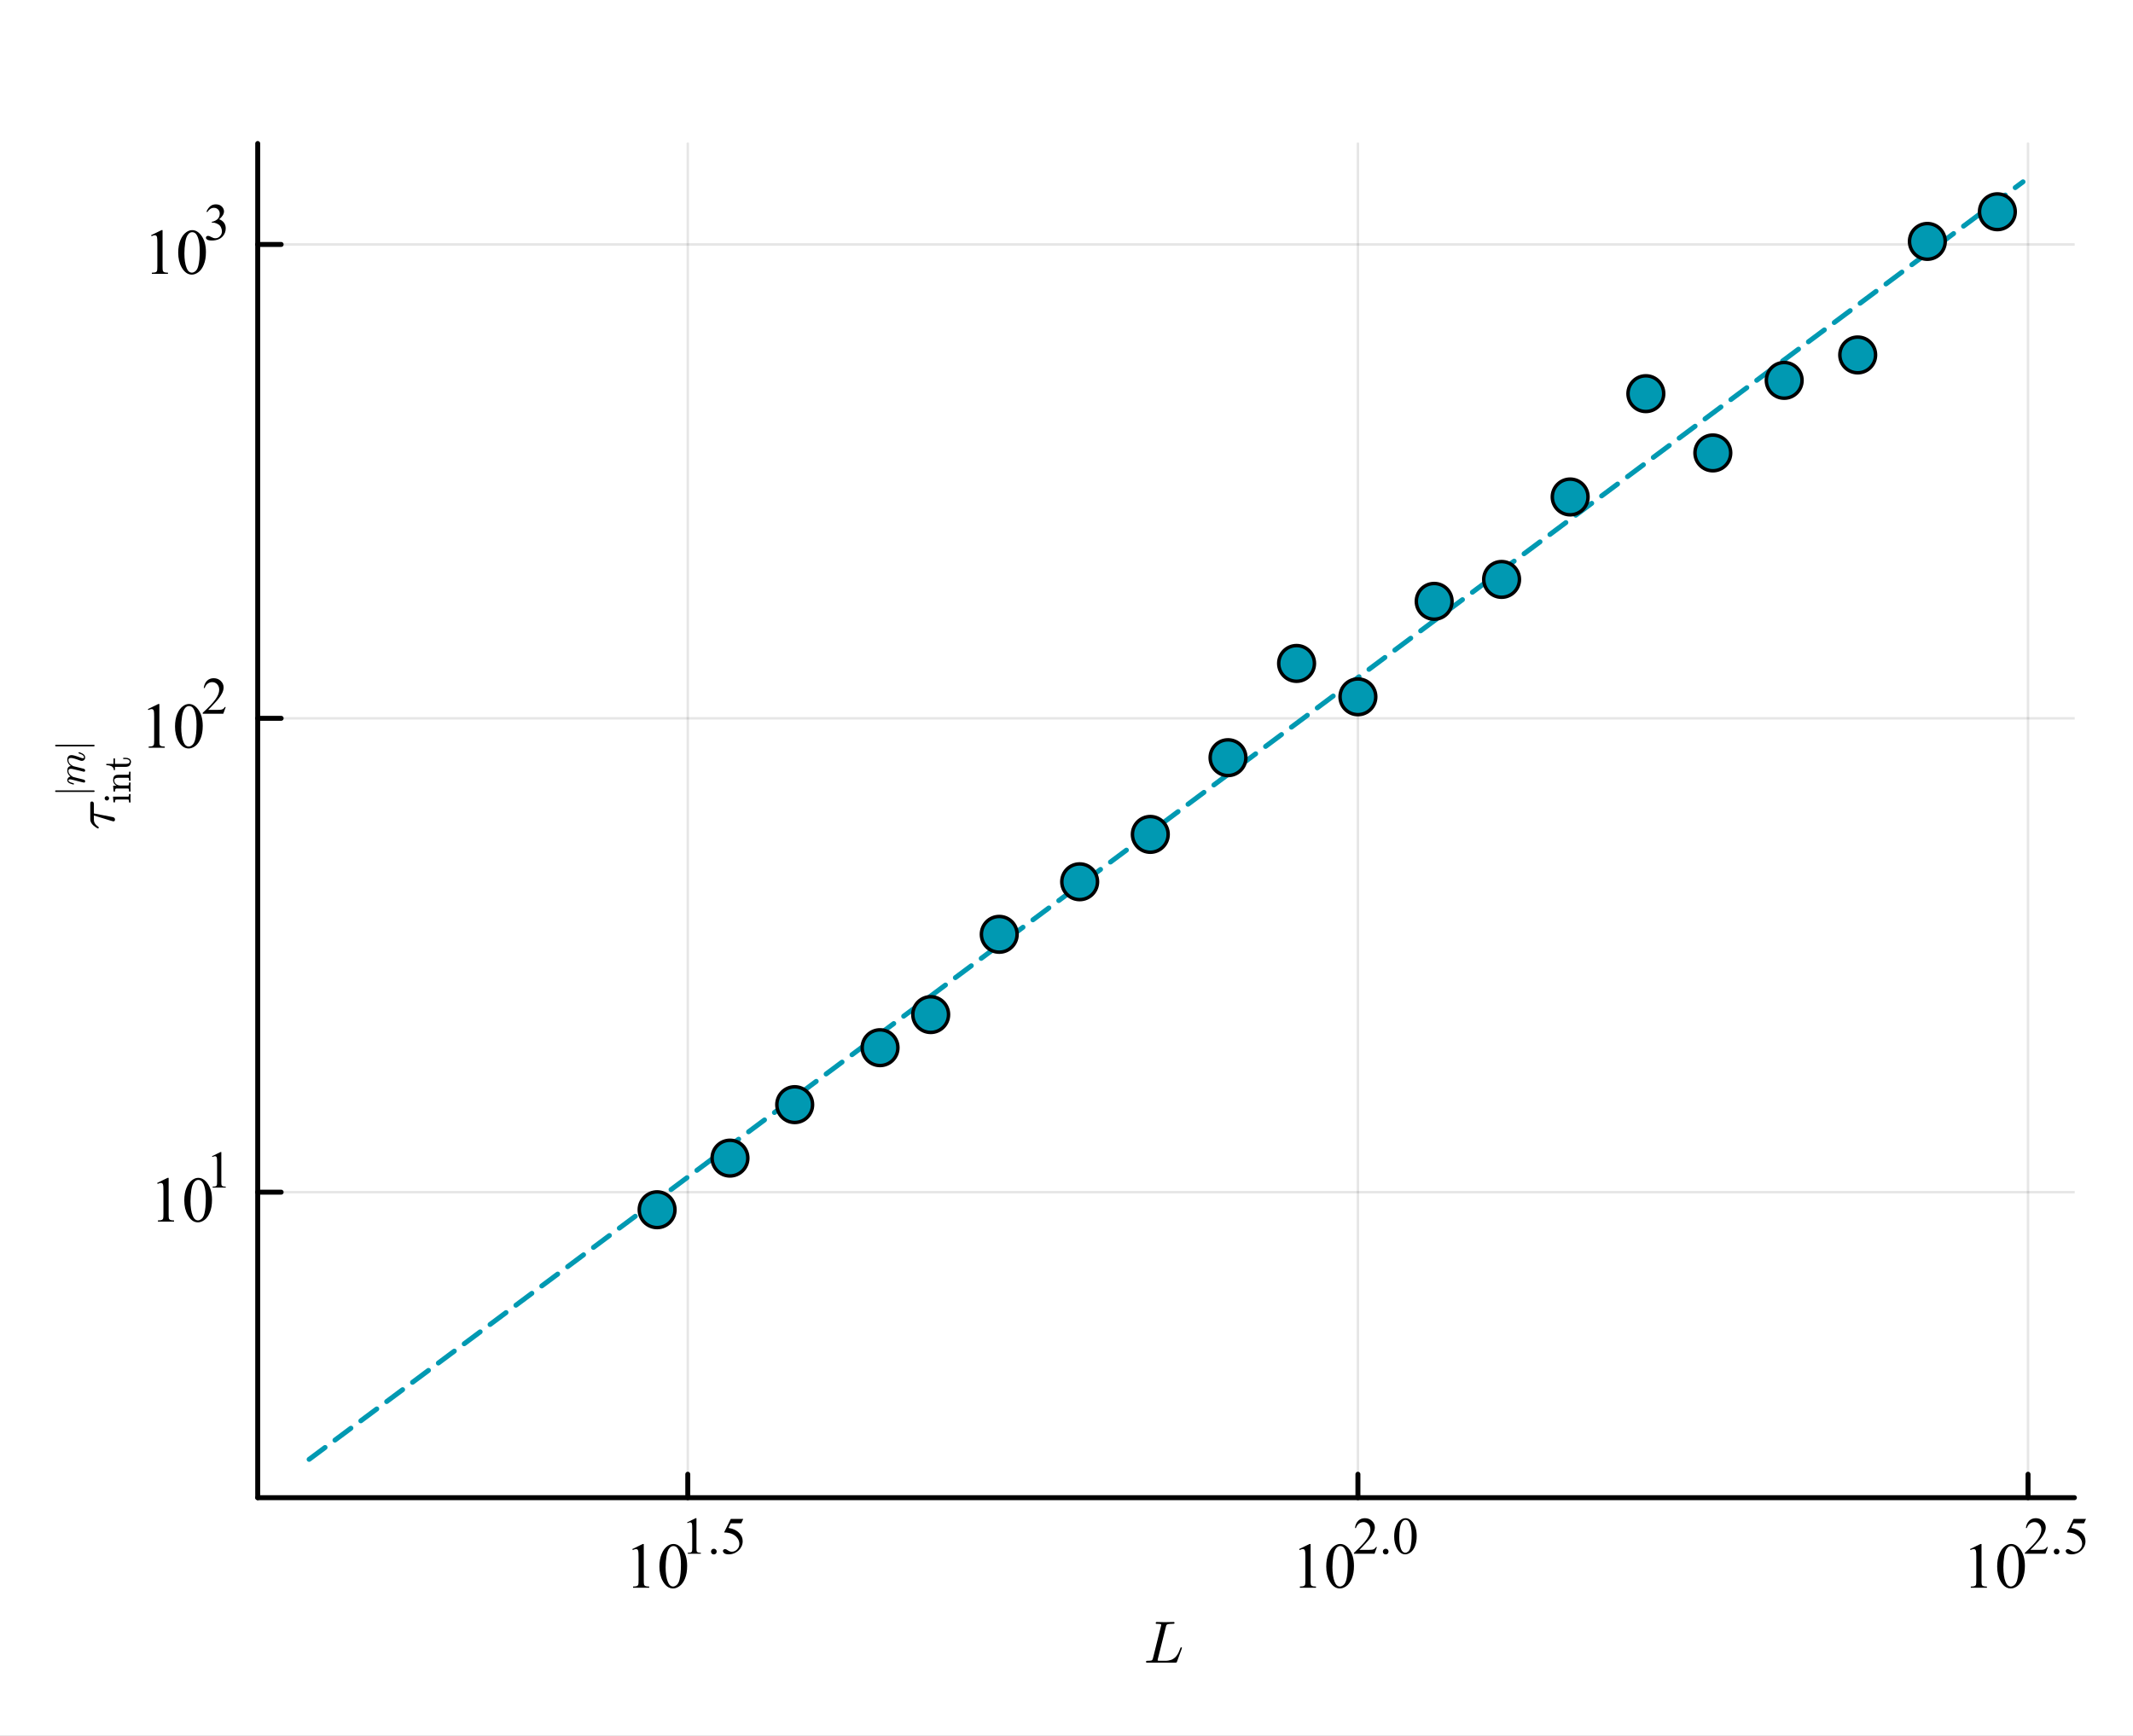<?xml version="1.0" encoding="UTF-8" standalone="no"?>
<svg
   width="430"
   height="350"
   viewBox="0 0 1720 1400"
   version="1.1"
   id="svg86"
   sodipodi:docname="tau_int_metropolis_tri.svg"
   inkscape:version="1.4.2 (ebf0e940, 2025-05-08)"
   xmlns:inkscape="http://www.inkscape.org/namespaces/inkscape"
   xmlns:sodipodi="http://sodipodi.sourceforge.net/DTD/sodipodi-0.dtd"
   xmlns="http://www.w3.org/2000/svg"
   xmlns:svg="http://www.w3.org/2000/svg">
  <rect x="0" y="0" width="1720" height="1400" fill="#333333" stroke="none"/>
  <sodipodi:namedview
     id="namedview86"
     pagecolor="#ffffff"
     bordercolor="#000000"
     borderopacity="0.25"
     inkscape:showpageshadow="2"
     inkscape:pageopacity="0.0"
     inkscape:pagecheckerboard="0"
     inkscape:deskcolor="#d1d1d1"
     inkscape:zoom="2.0918722"
     inkscape:cx="244.27878"
     inkscape:cy="195.51863"
     inkscape:window-width="1728"
     inkscape:window-height="1055"
     inkscape:window-x="0"
     inkscape:window-y="34"
     inkscape:window-maximized="1"
     inkscape:current-layer="svg86" />
  <defs
     id="defs1">
    <clipPath
       id="clip590">
      <rect
         x="0"
         y="0"
         width="1720"
         height="1400"
         id="rect1" />
    </clipPath>
  </defs>
  <path
     clip-path="url(#clip590)"
     d="M0 1400 L1720 1400 L1720 -4.44089e-15 L0 -4.44089e-15  Z"
     fill="#ffffff"
     fill-rule="evenodd"
     fill-opacity="1"
     id="path1" />
  <defs
     id="defs2">
    <clipPath
       id="clip591">
      <rect
         x="344"
         y="0"
         width="1205"
         height="1205"
         id="rect2" />
    </clipPath>
  </defs>
  <path
     clip-path="url(#clip590)"
     d="M207.819 1207.87 L1672.76 1207.87 L1672.76 115.736 L207.819 115.736  Z"
     fill="#ffffff"
     fill-rule="evenodd"
     fill-opacity="1"
     id="path2" />
  <defs
     id="defs3">
    <clipPath
       id="clip592">
      <rect
         x="207"
         y="115"
         width="1466"
         height="1093"
         id="rect3" />
    </clipPath>
  </defs>
  <polyline
     clip-path="url(#clip592)"
     style="stroke:#000000; stroke-linecap:round; stroke-linejoin:round; stroke-width:2; stroke-opacity:0.1; fill:none"
     points="554.61,1207.87 554.61,115.736 "
     id="polyline3" />
  <polyline
     clip-path="url(#clip592)"
     style="stroke:#000000; stroke-linecap:round; stroke-linejoin:round; stroke-width:2; stroke-opacity:0.1; fill:none"
     points="1094.99,1207.87 1094.99,115.736 "
     id="polyline4" />
  <polyline
     clip-path="url(#clip592)"
     style="stroke:#000000; stroke-linecap:round; stroke-linejoin:round; stroke-width:2; stroke-opacity:0.1; fill:none"
     points="1635.36,1207.87 1635.36,115.736 "
     id="polyline5" />
  <polyline
     clip-path="url(#clip592)"
     style="stroke:#000000; stroke-linecap:round; stroke-linejoin:round; stroke-width:2; stroke-opacity:0.1; fill:none"
     points="207.819,961.48 1672.76,961.48 "
     id="polyline6" />
  <polyline
     clip-path="url(#clip592)"
     style="stroke:#000000; stroke-linecap:round; stroke-linejoin:round; stroke-width:2; stroke-opacity:0.1; fill:none"
     points="207.819,579.311 1672.76,579.311 "
     id="polyline7" />
  <polyline
     clip-path="url(#clip592)"
     style="stroke:#000000; stroke-linecap:round; stroke-linejoin:round; stroke-width:2; stroke-opacity:0.1; fill:none"
     points="207.819,197.141 1672.76,197.141 "
     id="polyline8" />
  <polyline
     clip-path="url(#clip590)"
     style="stroke:#000000; stroke-linecap:round; stroke-linejoin:round; stroke-width:4; stroke-opacity:1; fill:none"
     points="207.819,1207.87 1672.76,1207.87 "
     id="polyline9" />
  <polyline
     clip-path="url(#clip590)"
     style="stroke:#000000; stroke-linecap:round; stroke-linejoin:round; stroke-width:4; stroke-opacity:1; fill:none"
     points="554.61,1207.87 554.61,1188.97 "
     id="polyline10" />
  <polyline
     clip-path="url(#clip590)"
     style="stroke:#000000; stroke-linecap:round; stroke-linejoin:round; stroke-width:4; stroke-opacity:1; fill:none"
     points="1094.99,1207.87 1094.99,1188.97 "
     id="polyline11" />
  <polyline
     clip-path="url(#clip590)"
     style="stroke:#000000; stroke-linecap:round; stroke-linejoin:round; stroke-width:4; stroke-opacity:1; fill:none"
     points="1635.36,1207.87 1635.36,1188.97 "
     id="polyline12" />
  <path
     clip-path="url(#clip590)"
     d="M509.876 1249.32 L518.287 1245.22 L519.128 1245.22 L519.128 1274.4 Q519.128 1277.31 519.357 1278.02 Q519.612 1278.73 520.377 1279.12 Q521.141 1279.5 523.486 1279.55 L523.486 1280.49 L510.488 1280.49 L510.488 1279.55 Q512.935 1279.5 513.648 1279.14 Q514.362 1278.76 514.642 1278.15 Q514.923 1277.51 514.923 1274.4 L514.923 1255.74 Q514.923 1251.97 514.668 1250.9 Q514.489 1250.09 514.005 1249.7 Q513.546 1249.32 512.884 1249.32 Q511.941 1249.32 510.259 1250.11 L509.876 1249.32 Z"
     fill="#000000"
     fill-rule="nonzero"
     fill-opacity="1"
     id="path12" />
  <path
     clip-path="url(#clip590)"
     d="M531.744 1263.42 Q531.744 1257.5 533.528 1253.25 Q535.312 1248.97 538.269 1246.88 Q540.562 1245.22 543.009 1245.22 Q546.985 1245.22 550.145 1249.27 Q554.096 1254.29 554.096 1262.88 Q554.096 1268.9 552.363 1273.1 Q550.63 1277.31 547.928 1279.22 Q545.252 1281.1 542.754 1281.1 Q537.81 1281.1 534.522 1275.27 Q531.744 1270.35 531.744 1263.42 M536.739 1264.05 Q536.739 1271.19 538.498 1275.7 Q539.951 1279.5 542.831 1279.5 Q544.207 1279.5 545.685 1278.27 Q547.163 1277.03 547.928 1274.12 Q549.1 1269.74 549.1 1261.76 Q549.1 1255.85 547.877 1251.9 Q546.96 1248.97 545.507 1247.74 Q544.462 1246.9 542.984 1246.9 Q541.251 1246.9 539.9 1248.46 Q538.065 1250.57 537.402 1255.11 Q536.739 1259.64 536.739 1264.05 Z"
     fill="#000000"
     fill-rule="nonzero"
     fill-opacity="1"
     id="path13" />
  <path
     clip-path="url(#clip590)"
     d="M554.096 1227.76 L560.929 1224.42 L561.613 1224.42 L561.613 1248.13 Q561.613 1250.49 561.799 1251.07 Q562.006 1251.65 562.627 1251.96 Q563.249 1252.27 565.154 1252.32 L565.154 1253.08 L554.593 1253.08 L554.593 1252.32 Q556.581 1252.27 557.161 1251.98 Q557.74 1251.67 557.968 1251.18 Q558.196 1250.66 558.196 1248.13 L558.196 1232.97 Q558.196 1229.91 557.989 1229.04 Q557.844 1228.38 557.451 1228.07 Q557.078 1227.76 556.539 1227.76 Q555.773 1227.76 554.406 1228.4 L554.096 1227.76 Z"
     fill="#000000"
     fill-rule="nonzero"
     fill-opacity="1"
     id="path14" />
  <path
     clip-path="url(#clip590)"
     d="M575.632 1249.06 Q576.605 1249.06 577.268 1249.75 Q577.931 1250.41 577.931 1251.36 Q577.931 1252.32 577.247 1253 Q576.585 1253.66 575.632 1253.66 Q574.68 1253.66 573.996 1253 Q573.334 1252.32 573.334 1251.36 Q573.334 1250.39 573.996 1249.73 Q574.68 1249.06 575.632 1249.06 Z"
     fill="#000000"
     fill-rule="nonzero"
     fill-opacity="1"
     id="path15" />
  <path
     clip-path="url(#clip590)"
     d="M599.343 1225 L597.727 1228.52 L589.279 1228.52 L587.436 1232.29 Q592.923 1233.1 596.133 1236.37 Q598.887 1239.19 598.887 1243 Q598.887 1245.21 597.976 1247.1 Q597.086 1248.98 595.719 1250.31 Q594.352 1251.63 592.675 1252.44 Q590.293 1253.58 587.788 1253.58 Q585.261 1253.58 584.102 1252.73 Q582.963 1251.86 582.963 1250.82 Q582.963 1250.24 583.439 1249.81 Q583.915 1249.35 584.64 1249.35 Q585.178 1249.35 585.572 1249.52 Q585.986 1249.69 586.959 1250.37 Q588.512 1251.45 590.107 1251.45 Q592.53 1251.45 594.352 1249.62 Q596.195 1247.78 596.195 1245.15 Q596.195 1242.6 594.559 1240.41 Q592.923 1238.19 590.045 1236.99 Q587.788 1236.06 583.895 1235.91 L589.279 1225 L599.343 1225 Z"
     fill="#000000"
     fill-rule="nonzero"
     fill-opacity="1"
     id="path16" />
  <path
     clip-path="url(#clip590)"
     d="M1047.58 1249.32 L1055.99 1245.22 L1056.83 1245.22 L1056.83 1274.4 Q1056.83 1277.31 1057.06 1278.02 Q1057.32 1278.73 1058.08 1279.12 Q1058.85 1279.5 1061.19 1279.55 L1061.19 1280.49 L1048.19 1280.49 L1048.19 1279.55 Q1050.64 1279.5 1051.35 1279.14 Q1052.07 1278.76 1052.35 1278.15 Q1052.63 1277.51 1052.63 1274.4 L1052.63 1255.74 Q1052.63 1251.97 1052.37 1250.9 Q1052.19 1250.09 1051.71 1249.7 Q1051.25 1249.32 1050.59 1249.32 Q1049.65 1249.32 1047.96 1250.11 L1047.58 1249.32 Z"
     fill="#000000"
     fill-rule="nonzero"
     fill-opacity="1"
     id="path17" />
  <path
     clip-path="url(#clip590)"
     d="M1069.45 1263.42 Q1069.45 1257.5 1071.23 1253.25 Q1073.02 1248.97 1075.97 1246.88 Q1078.27 1245.22 1080.71 1245.22 Q1084.69 1245.22 1087.85 1249.27 Q1091.8 1254.29 1091.8 1262.88 Q1091.8 1268.9 1090.07 1273.1 Q1088.33 1277.31 1085.63 1279.22 Q1082.96 1281.1 1080.46 1281.1 Q1075.51 1281.1 1072.23 1275.27 Q1069.45 1270.35 1069.45 1263.42 M1074.44 1264.05 Q1074.44 1271.19 1076.2 1275.7 Q1077.66 1279.5 1080.54 1279.5 Q1081.91 1279.5 1083.39 1278.27 Q1084.87 1277.03 1085.63 1274.12 Q1086.81 1269.74 1086.81 1261.76 Q1086.81 1255.85 1085.58 1251.9 Q1084.66 1248.97 1083.21 1247.74 Q1082.17 1246.9 1080.69 1246.9 Q1078.96 1246.9 1077.6 1248.46 Q1075.77 1250.57 1075.11 1255.11 Q1074.44 1259.64 1074.44 1264.05 Z"
     fill="#000000"
     fill-rule="nonzero"
     fill-opacity="1"
     id="path18" />
  <path
     clip-path="url(#clip590)"
     d="M1110.33 1247.68 L1108.37 1253.08 L1091.8 1253.08 L1091.8 1252.32 Q1099.11 1245.65 1102.09 1241.42 Q1105.07 1237.2 1105.07 1233.7 Q1105.07 1231.03 1103.44 1229.31 Q1101.8 1227.59 1099.52 1227.59 Q1097.45 1227.59 1095.8 1228.81 Q1094.16 1230.01 1093.37 1232.35 L1092.61 1232.35 Q1093.13 1228.52 1095.26 1226.47 Q1097.41 1224.42 1100.62 1224.42 Q1104.04 1224.42 1106.32 1226.62 Q1108.62 1228.81 1108.62 1231.79 Q1108.62 1233.93 1107.62 1236.06 Q1106.09 1239.41 1102.65 1243.16 Q1097.5 1248.8 1096.21 1249.95 L1103.54 1249.95 Q1105.78 1249.95 1106.67 1249.79 Q1107.58 1249.62 1108.3 1249.13 Q1109.03 1248.61 1109.57 1247.68 L1110.33 1247.68 Z"
     fill="#000000"
     fill-rule="nonzero"
     fill-opacity="1"
     id="path19" />
  <path
     clip-path="url(#clip590)"
     d="M1117.4 1249.06 Q1118.37 1249.06 1119.03 1249.75 Q1119.69 1250.41 1119.69 1251.36 Q1119.69 1252.32 1119.01 1253 Q1118.35 1253.66 1117.4 1253.66 Q1116.44 1253.66 1115.76 1253 Q1115.1 1252.32 1115.1 1251.36 Q1115.1 1250.39 1115.76 1249.73 Q1116.44 1249.06 1117.4 1249.06 Z"
     fill="#000000"
     fill-rule="nonzero"
     fill-opacity="1"
     id="path20" />
  <path
     clip-path="url(#clip590)"
     d="M1124.23 1239.21 Q1124.23 1234.4 1125.68 1230.95 Q1127.13 1227.47 1129.53 1225.77 Q1131.39 1224.42 1133.38 1224.42 Q1136.61 1224.42 1139.18 1227.71 Q1142.39 1231.79 1142.39 1238.77 Q1142.39 1243.66 1140.98 1247.08 Q1139.57 1250.49 1137.38 1252.05 Q1135.2 1253.58 1133.18 1253.58 Q1129.16 1253.58 1126.49 1248.84 Q1124.23 1244.84 1124.23 1239.21 M1128.29 1239.73 Q1128.29 1245.52 1129.72 1249.19 Q1130.9 1252.27 1133.24 1252.27 Q1134.36 1252.27 1135.56 1251.28 Q1136.76 1250.27 1137.38 1247.9 Q1138.33 1244.34 1138.33 1237.86 Q1138.33 1233.06 1137.34 1229.85 Q1136.59 1227.47 1135.41 1226.47 Q1134.56 1225.79 1133.36 1225.79 Q1131.95 1225.79 1130.86 1227.05 Q1129.36 1228.77 1128.83 1232.46 Q1128.29 1236.14 1128.29 1239.73 Z"
     fill="#000000"
     fill-rule="nonzero"
     fill-opacity="1"
     id="path21" />
  <path
     clip-path="url(#clip590)"
     d="M1588.6 1249.32 L1597.01 1245.22 L1597.85 1245.22 L1597.85 1274.4 Q1597.85 1277.31 1598.08 1278.02 Q1598.34 1278.73 1599.1 1279.12 Q1599.86 1279.5 1602.21 1279.55 L1602.21 1280.49 L1589.21 1280.49 L1589.21 1279.55 Q1591.66 1279.5 1592.37 1279.14 Q1593.08 1278.76 1593.37 1278.15 Q1593.65 1277.51 1593.65 1274.4 L1593.65 1255.74 Q1593.65 1251.97 1593.39 1250.9 Q1593.21 1250.09 1592.73 1249.7 Q1592.27 1249.32 1591.61 1249.32 Q1590.66 1249.32 1588.98 1250.11 L1588.6 1249.32 Z"
     fill="#000000"
     fill-rule="nonzero"
     fill-opacity="1"
     id="path22" />
  <path
     clip-path="url(#clip590)"
     d="M1610.47 1263.42 Q1610.47 1257.5 1612.25 1253.25 Q1614.03 1248.97 1616.99 1246.88 Q1619.29 1245.22 1621.73 1245.22 Q1625.71 1245.22 1628.87 1249.27 Q1632.82 1254.29 1632.82 1262.88 Q1632.82 1268.9 1631.09 1273.1 Q1629.35 1277.31 1626.65 1279.22 Q1623.97 1281.1 1621.48 1281.1 Q1616.53 1281.1 1613.24 1275.27 Q1610.47 1270.35 1610.47 1263.42 M1615.46 1264.05 Q1615.46 1271.19 1617.22 1275.7 Q1618.67 1279.5 1621.55 1279.5 Q1622.93 1279.5 1624.41 1278.27 Q1625.89 1277.03 1626.65 1274.12 Q1627.82 1269.74 1627.82 1261.76 Q1627.82 1255.85 1626.6 1251.9 Q1625.68 1248.97 1624.23 1247.74 Q1623.18 1246.9 1621.71 1246.9 Q1619.97 1246.9 1618.62 1248.46 Q1616.79 1250.57 1616.12 1255.11 Q1615.46 1259.64 1615.46 1264.05 Z"
     fill="#000000"
     fill-rule="nonzero"
     fill-opacity="1"
     id="path23" />
  <path
     clip-path="url(#clip590)"
     d="M1651.35 1247.68 L1649.38 1253.08 L1632.82 1253.08 L1632.82 1252.32 Q1640.13 1245.65 1643.11 1241.42 Q1646.09 1237.2 1646.09 1233.7 Q1646.09 1231.03 1644.46 1229.31 Q1642.82 1227.59 1640.54 1227.59 Q1638.47 1227.59 1636.82 1228.81 Q1635.18 1230.01 1634.39 1232.35 L1633.63 1232.35 Q1634.14 1228.52 1636.28 1226.47 Q1638.43 1224.42 1641.64 1224.42 Q1645.06 1224.42 1647.33 1226.62 Q1649.63 1228.81 1649.63 1231.79 Q1649.63 1233.93 1648.64 1236.06 Q1647.11 1239.41 1643.67 1243.16 Q1638.51 1248.8 1637.23 1249.95 L1644.56 1249.95 Q1646.8 1249.95 1647.69 1249.79 Q1648.6 1249.62 1649.32 1249.13 Q1650.05 1248.61 1650.59 1247.68 L1651.35 1247.68 Z"
     fill="#000000"
     fill-rule="nonzero"
     fill-opacity="1"
     id="path24" />
  <path
     clip-path="url(#clip590)"
     d="M1658.41 1249.06 Q1659.39 1249.06 1660.05 1249.75 Q1660.71 1250.41 1660.71 1251.36 Q1660.71 1252.32 1660.03 1253 Q1659.37 1253.66 1658.41 1253.66 Q1657.46 1253.66 1656.78 1253 Q1656.12 1252.32 1656.12 1251.36 Q1656.12 1250.39 1656.78 1249.73 Q1657.46 1249.06 1658.41 1249.06 Z"
     fill="#000000"
     fill-rule="nonzero"
     fill-opacity="1"
     id="path25" />
  <path
     clip-path="url(#clip590)"
     d="M1682.12 1225 L1680.51 1228.52 L1672.06 1228.52 L1670.22 1232.29 Q1675.7 1233.1 1678.91 1236.37 Q1681.67 1239.19 1681.67 1243 Q1681.67 1245.21 1680.76 1247.1 Q1679.87 1248.98 1678.5 1250.31 Q1677.13 1251.63 1675.46 1252.44 Q1673.07 1253.58 1670.57 1253.58 Q1668.04 1253.58 1666.88 1252.73 Q1665.74 1251.86 1665.74 1250.82 Q1665.74 1250.24 1666.22 1249.81 Q1666.7 1249.35 1667.42 1249.35 Q1667.96 1249.35 1668.35 1249.52 Q1668.77 1249.69 1669.74 1250.37 Q1671.29 1251.45 1672.89 1251.45 Q1675.31 1251.45 1677.13 1249.62 Q1678.98 1247.78 1678.98 1245.15 Q1678.98 1242.6 1677.34 1240.41 Q1675.7 1238.19 1672.83 1236.99 Q1670.57 1236.06 1666.68 1235.91 L1672.06 1225 L1682.12 1225 Z"
     fill="#000000"
     fill-rule="nonzero"
     fill-opacity="1"
     id="path26" />
  <path
     clip-path="url(#clip590)"
     d="M953.091 1329.05 Q953.091 1329.19 952.904 1329.73 L949.109 1340.08 Q948.898 1340.69 948.688 1340.81 Q948.477 1340.9 947.61 1340.9 L925.406 1340.9 Q924.867 1340.9 924.656 1340.88 Q924.445 1340.85 924.281 1340.73 Q924.117 1340.62 924.117 1340.36 Q924.117 1339.89 924.281 1339.68 Q924.469 1339.47 924.68 1339.45 Q924.89 1339.42 925.406 1339.42 Q926.577 1339.42 927.279 1339.35 Q927.982 1339.28 928.427 1339.19 Q928.896 1339.07 929.13 1338.74 Q929.387 1338.42 929.505 1338.13 Q929.622 1337.83 929.786 1337.15 L936.203 1311.39 Q936.391 1310.61 936.391 1310.5 Q936.391 1310.05 936.11 1309.93 Q935.852 1309.79 935.103 1309.72 L933.276 1309.63 Q932.713 1309.63 932.479 1309.61 Q932.268 1309.58 932.105 1309.47 Q931.941 1309.35 931.941 1309.09 Q931.941 1308.65 932.105 1308.44 Q932.292 1308.2 932.432 1308.18 Q932.596 1308.13 932.854 1308.13 L939.225 1308.27 L946.322 1308.13 Q947.095 1308.13 947.095 1308.72 Q947.095 1309.37 946.767 1309.51 Q946.439 1309.63 945.268 1309.63 Q943.019 1309.63 941.989 1309.86 Q940.982 1310.1 940.701 1310.5 Q940.443 1310.87 940.185 1311.88 L933.697 1337.78 Q933.463 1338.65 933.463 1338.88 Q933.463 1339.14 933.58 1339.24 Q933.721 1339.31 934.095 1339.35 Q934.517 1339.42 935.149 1339.42 L939.647 1339.42 Q941.005 1339.42 942.2 1339.21 Q943.394 1339 944.308 1338.7 Q945.244 1338.39 946.088 1337.83 Q946.931 1337.27 947.516 1336.78 Q948.125 1336.26 948.711 1335.46 Q949.32 1334.65 949.671 1334.08 Q950.046 1333.5 950.468 1332.56 Q950.889 1331.6 951.1 1331.06 Q951.334 1330.5 951.686 1329.54 Q951.896 1329.05 951.967 1328.91 Q952.037 1328.77 952.154 1328.65 Q952.295 1328.53 952.505 1328.53 Q952.787 1328.53 952.927 1328.7 Q953.091 1328.86 953.091 1329.05 Z"
     fill="#000000"
     fill-rule="nonzero"
     fill-opacity="1"
     id="path27" />
  <polyline
     clip-path="url(#clip590)"
     style="stroke:#000000; stroke-linecap:round; stroke-linejoin:round; stroke-width:4; stroke-opacity:1; fill:none"
     points="207.819,1207.87 207.819,115.736 "
     id="polyline27" />
  <polyline
     clip-path="url(#clip590)"
     style="stroke:#000000; stroke-linecap:round; stroke-linejoin:round; stroke-width:4; stroke-opacity:1; fill:none"
     points="207.819,961.48 226.717,961.48 "
     id="polyline28" />
  <polyline
     clip-path="url(#clip590)"
     style="stroke:#000000; stroke-linecap:round; stroke-linejoin:round; stroke-width:4; stroke-opacity:1; fill:none"
     points="207.819,579.311 226.717,579.311 "
     id="polyline29" />
  <polyline
     clip-path="url(#clip590)"
     style="stroke:#000000; stroke-linecap:round; stroke-linejoin:round; stroke-width:4; stroke-opacity:1; fill:none"
     points="207.819,197.141 226.717,197.141 "
     id="polyline30" />
  <path
     clip-path="url(#clip590)"
     d="M126.742 954.038 L135.152 949.934 L135.993 949.934 L135.993 979.117 Q135.993 982.022 136.223 982.736 Q136.478 983.449 137.242 983.832 Q138.007 984.214 140.352 984.265 L140.352 985.208 L127.353 985.208 L127.353 984.265 Q129.8 984.214 130.514 983.857 Q131.227 983.475 131.508 982.863 Q131.788 982.226 131.788 979.117 L131.788 960.46 Q131.788 956.688 131.533 955.618 Q131.355 954.802 130.871 954.42 Q130.412 954.038 129.749 954.038 Q128.806 954.038 127.124 954.828 L126.742 954.038 Z"
     fill="#000000"
     fill-rule="nonzero"
     fill-opacity="1"
     id="path30" />
  <path
     clip-path="url(#clip590)"
     d="M148.609 968.132 Q148.609 962.219 150.393 957.963 Q152.177 953.681 155.134 951.591 Q157.428 949.934 159.874 949.934 Q163.85 949.934 167.011 953.987 Q170.961 959.008 170.961 967.597 Q170.961 973.611 169.228 977.817 Q167.495 982.022 164.793 983.934 Q162.117 985.82 159.62 985.82 Q154.675 985.82 151.387 979.983 Q148.609 975.064 148.609 968.132 M153.605 968.769 Q153.605 975.905 155.363 980.416 Q156.816 984.214 159.696 984.214 Q161.072 984.214 162.551 982.991 Q164.029 981.742 164.793 978.836 Q165.966 974.452 165.966 966.475 Q165.966 960.562 164.742 956.612 Q163.825 953.681 162.372 952.457 Q161.327 951.616 159.849 951.616 Q158.116 951.616 156.765 953.171 Q154.93 955.286 154.267 959.823 Q153.605 964.36 153.605 968.769 Z"
     fill="#000000"
     fill-rule="nonzero"
     fill-opacity="1"
     id="path31" />
  <path
     clip-path="url(#clip590)"
     d="M170.961 932.472 L177.795 929.138 L178.478 929.138 L178.478 952.848 Q178.478 955.209 178.665 955.789 Q178.872 956.369 179.493 956.679 Q180.114 956.99 182.019 957.031 L182.019 957.797 L171.458 957.797 L171.458 957.031 Q173.446 956.99 174.026 956.7 Q174.606 956.389 174.834 955.892 Q175.061 955.375 175.061 952.848 L175.061 937.69 Q175.061 934.625 174.854 933.756 Q174.709 933.093 174.316 932.782 Q173.943 932.472 173.405 932.472 Q172.639 932.472 171.272 933.114 L170.961 932.472 Z"
     fill="#000000"
     fill-rule="nonzero"
     fill-opacity="1"
     id="path32" />
  <path
     clip-path="url(#clip590)"
     d="M119.266 571.868 L127.677 567.765 L128.518 567.765 L128.518 596.947 Q128.518 599.852 128.747 600.566 Q129.002 601.28 129.767 601.662 Q130.531 602.044 132.876 602.095 L132.876 603.038 L119.878 603.038 L119.878 602.095 Q122.325 602.044 123.038 601.687 Q123.752 601.305 124.032 600.693 Q124.312 600.056 124.312 596.947 L124.312 578.291 Q124.312 574.519 124.058 573.448 Q123.879 572.633 123.395 572.25 Q122.936 571.868 122.274 571.868 Q121.331 571.868 119.648 572.658 L119.266 571.868 Z"
     fill="#000000"
     fill-rule="nonzero"
     fill-opacity="1"
     id="path33" />
  <path
     clip-path="url(#clip590)"
     d="M141.134 585.962 Q141.134 580.049 142.918 575.793 Q144.702 571.511 147.658 569.421 Q149.952 567.765 152.399 567.765 Q156.375 567.765 159.535 571.817 Q163.486 576.838 163.486 585.427 Q163.486 591.442 161.752 595.647 Q160.019 599.852 157.318 601.764 Q154.642 603.65 152.144 603.65 Q147.2 603.65 143.912 597.813 Q141.134 592.895 141.134 585.962 M146.129 586.599 Q146.129 593.736 147.888 598.247 Q149.34 602.044 152.22 602.044 Q153.597 602.044 155.075 600.821 Q156.553 599.572 157.318 596.667 Q158.49 592.283 158.49 584.305 Q158.49 578.393 157.267 574.442 Q156.349 571.511 154.897 570.288 Q153.852 569.447 152.373 569.447 Q150.64 569.447 149.289 571.001 Q147.454 573.117 146.792 577.653 Q146.129 582.19 146.129 586.599 Z"
     fill="#000000"
     fill-rule="nonzero"
     fill-opacity="1"
     id="path34" />
  <path
     clip-path="url(#clip590)"
     d="M182.019 570.223 L180.052 575.628 L163.486 575.628 L163.486 574.862 Q170.796 568.194 173.777 563.969 Q176.759 559.745 176.759 556.245 Q176.759 553.574 175.123 551.855 Q173.488 550.136 171.21 550.136 Q169.139 550.136 167.482 551.358 Q165.846 552.559 165.059 554.899 L164.293 554.899 Q164.811 551.068 166.944 549.018 Q169.097 546.968 172.307 546.968 Q175.724 546.968 178.002 549.163 Q180.3 551.358 180.3 554.34 Q180.3 556.473 179.306 558.606 Q177.774 561.961 174.337 565.709 Q169.18 571.341 167.896 572.501 L175.227 572.501 Q177.463 572.501 178.354 572.335 Q179.265 572.17 179.99 571.673 Q180.715 571.155 181.253 570.223 L182.019 570.223 Z"
     fill="#000000"
     fill-rule="nonzero"
     fill-opacity="1"
     id="path35" />
  <path
     clip-path="url(#clip590)"
     d="M121.834 189.698 L130.245 185.595 L131.086 185.595 L131.086 214.777 Q131.086 217.683 131.315 218.396 Q131.57 219.11 132.334 219.492 Q133.099 219.875 135.444 219.926 L135.444 220.869 L122.446 220.869 L122.446 219.926 Q124.892 219.875 125.606 219.518 Q126.32 219.135 126.6 218.524 Q126.88 217.887 126.88 214.777 L126.88 196.121 Q126.88 192.349 126.625 191.278 Q126.447 190.463 125.963 190.081 Q125.504 189.698 124.841 189.698 Q123.898 189.698 122.216 190.488 L121.834 189.698 Z"
     fill="#000000"
     fill-rule="nonzero"
     fill-opacity="1"
     id="path36" />
  <path
     clip-path="url(#clip590)"
     d="M143.702 203.792 Q143.702 197.88 145.486 193.623 Q147.27 189.341 150.226 187.252 Q152.52 185.595 154.967 185.595 Q158.943 185.595 162.103 189.647 Q166.053 194.668 166.053 203.257 Q166.053 209.272 164.32 213.477 Q162.587 217.683 159.886 219.594 Q157.209 221.48 154.712 221.48 Q149.767 221.48 146.48 215.644 Q143.702 210.725 143.702 203.792 M148.697 204.43 Q148.697 211.566 150.456 216.077 Q151.908 219.875 154.788 219.875 Q156.165 219.875 157.643 218.651 Q159.121 217.402 159.886 214.497 Q161.058 210.113 161.058 202.136 Q161.058 196.223 159.835 192.272 Q158.917 189.341 157.464 188.118 Q156.419 187.277 154.941 187.277 Q153.208 187.277 151.857 188.832 Q150.022 190.947 149.36 195.484 Q148.697 200.02 148.697 204.43 Z"
     fill="#000000"
     fill-rule="nonzero"
     fill-opacity="1"
     id="path37" />
  <path
     clip-path="url(#clip590)"
     d="M166.488 170.721 Q167.689 167.884 169.512 166.351 Q171.355 164.798 174.088 164.798 Q177.463 164.798 179.265 166.993 Q180.632 168.629 180.632 170.493 Q180.632 173.558 176.78 176.83 Q179.369 177.844 180.694 179.729 Q182.019 181.613 182.019 184.16 Q182.019 187.805 179.7 190.476 Q176.677 193.955 170.94 193.955 Q168.103 193.955 167.068 193.251 Q166.053 192.547 166.053 191.739 Q166.053 191.139 166.53 190.683 Q167.027 190.228 167.71 190.228 Q168.228 190.228 168.766 190.393 Q169.118 190.497 170.361 191.16 Q171.603 191.802 172.079 191.926 Q172.846 192.154 173.715 192.154 Q175.828 192.154 177.381 190.518 Q178.954 188.882 178.954 186.645 Q178.954 185.009 178.23 183.456 Q177.691 182.297 177.049 181.696 Q176.159 180.868 174.606 180.205 Q173.053 179.522 171.437 179.522 L170.775 179.522 L170.775 178.9 Q172.411 178.693 174.047 177.72 Q175.703 176.747 176.449 175.38 Q177.194 174.013 177.194 172.377 Q177.194 170.245 175.848 168.94 Q174.523 167.615 172.535 167.615 Q169.325 167.615 167.172 171.052 L166.488 170.721 Z"
     fill="#000000"
     fill-rule="nonzero"
     fill-opacity="1"
     id="path38" />
  <polyline
     clip-path="url(#clip592)"
     style="stroke:#0099b2;stroke-linecap:round;stroke-linejoin:round;stroke-width:4;stroke-opacity:1;fill:none"
     stroke-dasharray="16, 10"
     points="249.28,1176.96 289.923,1146.66 327.326,1118.78 361.967,1092.95 394.226,1068.9 424.41,1046.4 452.769,1025.26 479.513,1005.32 504.814,986.458 528.821,968.56 551.659,951.534 573.438,935.297 594.25,919.781 614.179,904.924 633.296,890.672 651.665,876.977 669.342,863.799 686.377,851.099 702.816,838.844 718.698,827.003 734.061,815.55 748.936,804.46 763.354,793.711 777.343,783.282 790.927,773.155 804.129,763.313 816.969,753.74 829.468,744.422 841.642,735.346 853.509,726.499 865.083,717.871 876.378,709.45 887.408,701.227 898.185,693.192 908.72,685.339 919.023,677.657 929.106,670.141 938.976,662.782 948.643,655.575 958.114,648.514 967.399,641.592 976.503,634.805 985.434,628.147 994.199,621.613 1002.8,615.198 1011.25,608.9 1019.55,602.712 1027.71,596.632 1035.72,590.656 1043.6,584.781 1051.35,579.002 1058.98,573.317 1066.48,567.724 1073.87,562.218 1081.14,556.797 1088.3,551.459 1095.35,546.202 1102.3,541.022 1109.15,535.918 1115.89,530.887 1122.55,525.927 1129.11,521.037 1135.58,516.214 1141.96,511.457 1148.25,506.763 1154.46,502.132 1160.6,497.561 1166.65,493.049 1172.62,488.595 1178.52,484.196 1184.35,479.852 1190.1,475.562 1195.79,471.323 1201.41,467.135 1206.96,462.997 1212.44,458.907 1217.87,454.864 1223.23,450.867 1228.53,446.916 1233.77,443.009 1238.95,439.144 1244.08,435.322 1249.15,431.542 1254.17,427.801 1259.13,424.101 1264.04,420.439 1268.9,416.815 1273.72,413.228 1278.48,409.677 1283.19,406.162 1287.86,402.683 1292.48,399.237 1297.06,395.825 1301.59,392.446 1306.08,389.099 1310.53,385.784 1314.93,382.5 1319.3,379.247 1323.62,376.023 1327.9,372.829 1332.15,369.664 1336.36,366.527 1340.53,363.418 1344.66,360.337 1348.76,357.282 1352.82,354.254 1356.85,351.252 1360.84,348.275 1364.8,345.324 1368.72,342.397 1372.62,339.494 1376.48,336.616 1380.31,333.76 1384.11,330.928 1387.88,328.119 1391.61,325.332 1395.32,322.567 1399,319.824 1402.65,317.102 1406.28,314.401 1409.87,311.721 1413.44,309.061 1416.98,306.421 1420.5,303.801 1423.98,301.2 1427.45,298.619 1430.88,296.056 1434.3,293.513 1437.68,290.987 1441.05,288.48 1444.39,285.99 1447.7,283.518 1450.99,281.064 1454.26,278.626 1457.51,276.205 1460.74,273.801 1463.94,271.414 1467.12,269.042 1470.28,266.687 1473.42,264.347 1476.53,262.023 1479.63,259.714 1482.71,257.42 1485.76,255.141 1488.8,252.877 1491.82,250.628 1494.82,248.393 1497.8,246.172 1500.76,243.965 1503.7,241.772 1506.62,239.592 1509.53,237.426 1512.41,235.274 1515.28,233.134 1518.14,231.008 1520.97,228.894 1523.79,226.793 1526.59,224.705 1529.38,222.629 1532.14,220.565 1534.9,218.514 1537.63,216.474 1540.35,214.446 1543.06,212.43 1545.74,210.425 1548.42,208.432 1551.08,206.45 1553.72,204.479 1556.35,202.52 1558.96,200.571 1561.56,198.633 1564.15,196.705 1566.72,194.789 1569.28,192.882 1571.82,190.986 1574.35,189.1 1576.86,187.225 1579.37,185.359 1581.86,183.503 1584.33,181.657 1586.8,179.821 1589.25,177.994 1591.68,176.177 1594.11,174.369 1596.52,172.571 1598.92,170.781 1601.31,169.001 1603.69,167.23 1606.05,165.467 1608.4,163.714 1610.74,161.969 1613.07,160.233 1615.39,158.505 1617.69,156.786 1619.99,155.076 1622.27,153.373 1624.54,151.679 1626.81,149.993 1629.06,148.316 1631.3,146.646 "
     id="polyline77" />
  <circle
     clip-path="url(#clip592)"
     cx="529.883"
     cy="975.655"
     r="14.4"
     fill="#0099b2"
     fill-rule="evenodd"
     fill-opacity="1"
     stroke="#000000"
     stroke-opacity="1"
     stroke-width="2.8"
     id="circle58" />
  <circle
     clip-path="url(#clip592)"
     cx="588.63"
     cy="934.022"
     r="14.4"
     fill="#0099b2"
     fill-rule="evenodd"
     fill-opacity="1"
     stroke="#000000"
     stroke-opacity="1"
     stroke-width="2.8"
     id="circle59" />
  <circle
     clip-path="url(#clip592)"
     cx="640.836"
     cy="890.895"
     r="14.4"
     fill="#0099b2"
     fill-rule="evenodd"
     fill-opacity="1"
     stroke="#000000"
     stroke-opacity="1"
     stroke-width="2.8"
     id="circle60" />
  <circle
     clip-path="url(#clip592)"
     cx="709.646"
     cy="844.962"
     r="14.4"
     fill="#0099b2"
     fill-rule="evenodd"
     fill-opacity="1"
     stroke="#000000"
     stroke-opacity="1"
     stroke-width="2.8"
     id="circle61" />
  <circle
     clip-path="url(#clip592)"
     cx="750.486"
     cy="818.25"
     r="14.4"
     fill="#0099b2"
     fill-rule="evenodd"
     fill-opacity="1"
     stroke="#000000"
     stroke-opacity="1"
     stroke-width="2.8"
     id="circle62" />
  <circle
     clip-path="url(#clip592)"
     cx="805.77"
     cy="753.53"
     r="14.4"
     fill="#0099b2"
     fill-rule="evenodd"
     fill-opacity="1"
     stroke="#000000"
     stroke-opacity="1"
     stroke-width="2.8"
     id="circle63" />
  <circle
     clip-path="url(#clip592)"
     cx="870.612"
     cy="711.143"
     r="14.4"
     fill="#0099b2"
     fill-rule="evenodd"
     fill-opacity="1"
     stroke="#000000"
     stroke-opacity="1"
     stroke-width="2.8"
     id="circle64" />
  <circle
     clip-path="url(#clip592)"
     cx="927.575"
     cy="672.935"
     r="14.4"
     fill="#0099b2"
     fill-rule="evenodd"
     fill-opacity="1"
     stroke="#000000"
     stroke-opacity="1"
     stroke-width="2.8"
     id="circle65" />
  <circle
     clip-path="url(#clip592)"
     cx="990.25"
     cy="611.071"
     r="14.4"
     fill="#0099b2"
     fill-rule="evenodd"
     fill-opacity="1"
     stroke="#000000"
     stroke-opacity="1"
     stroke-width="2.8"
     id="circle66" />
  <circle
     clip-path="url(#clip592)"
     cx="1045.53"
     cy="535.055"
     r="14.4"
     fill="#0099b2"
     fill-rule="evenodd"
     fill-opacity="1"
     stroke="#000000"
     stroke-opacity="1"
     stroke-width="2.8"
     id="circle67" />
  <circle
     clip-path="url(#clip592)"
     cx="1094.99"
     cy="561.965"
     r="14.4"
     fill="#0099b2"
     fill-rule="evenodd"
     fill-opacity="1"
     stroke="#000000"
     stroke-opacity="1"
     stroke-width="2.8"
     id="circle68" />
  <circle
     clip-path="url(#clip592)"
     cx="1156.49"
     cy="484.978"
     r="14.4"
     fill="#0099b2"
     fill-rule="evenodd"
     fill-opacity="1"
     stroke="#000000"
     stroke-opacity="1"
     stroke-width="2.8"
     id="circle69" />
  <circle
     clip-path="url(#clip592)"
     cx="1210.85"
     cy="467.297"
     r="14.4"
     fill="#0099b2"
     fill-rule="evenodd"
     fill-opacity="1"
     stroke="#000000"
     stroke-opacity="1"
     stroke-width="2.8"
     id="circle70" />
  <circle
     clip-path="url(#clip592)"
     cx="1266.14"
     cy="400.798"
     r="14.4"
     fill="#0099b2"
     fill-rule="evenodd"
     fill-opacity="1"
     stroke="#000000"
     stroke-opacity="1"
     stroke-width="2.8"
     id="circle71" />
  <circle
     clip-path="url(#clip592)"
     cx="1327.18"
     cy="317.488"
     r="14.4"
     fill="#0099b2"
     fill-rule="evenodd"
     fill-opacity="1"
     stroke="#000000"
     stroke-opacity="1"
     stroke-width="2.8"
     id="circle72" />
  <circle
     clip-path="url(#clip592)"
     cx="1381.19"
     cy="365.279"
     r="14.4"
     fill="#0099b2"
     fill-rule="evenodd"
     fill-opacity="1"
     stroke="#000000"
     stroke-opacity="1"
     stroke-width="2.8"
     id="circle73" />
  <circle
     clip-path="url(#clip592)"
     cx="1438.73"
     cy="306.759"
     r="14.4"
     fill="#0099b2"
     fill-rule="evenodd"
     fill-opacity="1"
     stroke="#000000"
     stroke-opacity="1"
     stroke-width="2.8"
     id="circle74" />
  <circle
     clip-path="url(#clip592)"
     cx="1498.01"
     cy="286.261"
     r="14.4"
     fill="#0099b2"
     fill-rule="evenodd"
     fill-opacity="1"
     stroke="#000000"
     stroke-opacity="1"
     stroke-width="2.8"
     id="circle75" />
  <circle
     clip-path="url(#clip592)"
     cx="1554.18"
     cy="194.686"
     r="14.4"
     fill="#0099b2"
     fill-rule="evenodd"
     fill-opacity="1"
     stroke="#000000"
     stroke-opacity="1"
     stroke-width="2.8"
     id="circle76" />
  <circle
     clip-path="url(#clip592)"
     cx="1610.64"
     cy="170.782"
     r="14.4"
     fill="#0099b2"
     fill-rule="evenodd"
     fill-opacity="1"
     stroke="#000000"
     stroke-opacity="1"
     stroke-width="2.8"
     id="circle77" />
  <g
     data-mml-node="msubsup"
     data-latex="\tau^{|m|}_\text{int}"
     data-semantic-type="subsup"
     data-semantic-role="greekletter"
     data-semantic-annotation="depth:1"
     data-semantic-id="7"
     data-semantic-children="0,1,5"
     data-semantic-attributes="latex:\tau^{|m|}_\text{int}"
     data-semantic-collapsed="(7 (6 0 1) 5)"
     data-semantic-owns="0 1 5"
     aria-level="0"
     data-speech-node="true"
     id="g8"
     transform="matrix(0,-0.045,-0.045,0,92.191,669.398)"
     style="fill:#000000;stroke:#000000;stroke-width:0">
    <g
       data-mml-node="mi"
       data-latex="\tau"
       data-semantic-type="identifier"
       data-semantic-role="greekletter"
       data-semantic-font="italic"
       data-semantic-annotation="clearspeak:simple;nemeth:number;depth:3"
       data-semantic-id="0"
       data-semantic-parent="7"
       data-semantic-attributes="latex:\tau"
       aria-level="2"
       data-speech-node="true"
       id="g1">
      <path
         id="use1"
         d="M 468,431 H 192 C 139,431 91,397 47,330 34,310 27,297 27,292 c 3,-8 4,-13 16,-13 7,0 13,4 19,13 32,49 72,74 121,74 h 77 L 165,56 c -7,-22 -10,-35 -10,-38 0,-20 11,-30 32,-30 11,0 21,3 27,9 13,12 14,15 18,36 l 65,333 h 162 c 35,0 52,12 52,37 0,23 -18,28 -43,28 z" />
    </g>
    <g
       data-mml-node="TeXAtom"
       transform="matrix(0.707,0,0,0.707,597.7,530.4)"
       data-mjx-texclass="ORD"
       data-latex="{|m|}"
       data-semantic-type="fenced"
       data-semantic-role="neutral"
       data-semantic-annotation="depth:2"
       data-semantic-id="5"
       data-semantic-children="3"
       data-semantic-content="2,4"
       data-semantic-parent="7"
       data-semantic-attributes="latex:{|m|};texclass:ORD"
       data-semantic-owns="2 3 4"
       aria-level="1"
       data-speech-node="true"
       id="g5">
      <g
         data-mml-node="mo"
         data-mjx-texclass="ORD"
         data-latex="|"
         data-semantic-type="fence"
         data-semantic-role="neutral"
         data-semantic-annotation="depth:3"
         data-semantic-id="2"
         data-semantic-parent="5"
         data-semantic-attributes="latex:|;texclass:ORD"
         data-semantic-operator="fenced"
         aria-level="2"
         data-speech-node="true"
         id="g2">
        <path
           id="use2"
           d="m 139,-250 c 13,0 20,8 20,24 v 952 c 0,16 -7,24 -20,24 -13,0 -20,-8 -20,-24 v -952 c 0,-16 7,-24 20,-24 z" />
      </g>
      <g
         data-mml-node="mi"
         data-latex="m"
         data-semantic-type="identifier"
         data-semantic-role="latinletter"
         data-semantic-font="italic"
         data-semantic-annotation="clearspeak:simple;depth:3"
         data-semantic-id="3"
         data-semantic-parent="5"
         data-semantic-attributes="latex:m"
         aria-level="2"
         data-speech-node="true"
         transform="translate(278)"
         id="g3">
        <path
           id="use3"
           d="m 657,442 c -61,0 -114,-30 -159,-89 -9,59 -47,89 -115,89 -59,0 -110,-26 -152,-79 -8,44 -43,79 -94,79 -41,0 -71,-33 -92,-98 -11,-32 -16,-51 -16,-57 0,-9 5,-14 16,-14 5,0 8,1 11,3 5,9 8,16 10,23 18,76 41,114 68,114 18,0 27,-14 27,-42 0,-13 -5,-40 -16,-81 L 88,63 C 84,51 79,25 79,19 c 0,-20 11,-30 32,-30 20,0 34,10 41,30 1,5 8,30 19,73 l 21,89 30,114 c 11,23 28,46 50,70 29,32 65,48 108,48 33,0 49,-22 49,-65 0,-13 -5,-40 -15,-81 L 387,153 c -7,-29 -23,-89 -31,-121 -1,-7 -2,-11 -2,-13 0,-20 11,-30 33,-30 11,0 19,3 26,10 15,15 16,22 22,49 l 59,237 c 3,13 17,36 41,68 30,40 70,60 119,60 33,0 49,-22 49,-65 0,-39 -20,-112 -61,-219 -9,-23 -13,-42 -13,-55 0,-49 37,-85 85,-85 45,0 79,25 104,75 20,40 30,67 30,80 0,9 -5,14 -16,14 -7,-1 -14,-10 -19,-21 C 791,58 759,18 716,18 c -13,0 -20,10 -20,29 0,15 6,37 18,68 41,107 61,180 61,218 0,71 -47,109 -118,109 z" />
      </g>
      <g
         data-mml-node="mo"
         data-mjx-texclass="ORD"
         data-latex="|"
         data-semantic-type="fence"
         data-semantic-role="neutral"
         data-semantic-annotation="depth:3"
         data-semantic-id="4"
         data-semantic-parent="5"
         data-semantic-attributes="latex:|;texclass:ORD"
         data-semantic-operator="fenced"
         aria-level="2"
         data-speech-node="true"
         transform="translate(1156)"
         id="g4">
        <path
           id="use4"
           d="m 139,-250 c 13,0 20,8 20,24 v 952 c 0,16 -7,24 -20,24 -13,0 -20,-8 -20,-24 v -952 c 0,-16 7,-24 20,-24 z" />
      </g>
    </g>
    <g
       data-mml-node="mtext"
       transform="matrix(0.707,0,0,0.707,470,-291)"
       data-latex="{int}"
       data-semantic-type="text"
       data-semantic-role="unknown"
       data-semantic-font="normal"
       data-semantic-annotation="clearspeak:unit;depth:3"
       data-semantic-id="1"
       data-semantic-parent="7"
       data-semantic-attributes="latex:{int}"
       aria-level="2"
       data-speech-node="true"
       id="g7">
      <path
         id="use5"
         d="m 194,601 c 0,30 -25,56 -55,56 -30,0 -56,-26 -56,-56 0,-30 25,-57 55,-57 31,0 56,26 56,57 M 143,3 247,0 v 39 c -33,0 -53,2 -59,6 -6,4 -8,15 -8,33 V 445 L 37,433 v -38 c 33,0 54,-3 61,-8 7,-5 10,-19 10,-42 V 79 C 108,60 105,48 98,44 91,40 69,39 33,39 V 0 Z" />
      <path
         id="use6"
         d="m 592,413 c 45,0 68,-35 68,-106 V 79 c 0,-19 -3,-31 -10,-35 -7,-4 -29,-6 -66,-6 V 0 L 699,3 813,0 v 38 c -32,0 -53,1 -63,4 -10,3 -14,10 -14,22 v 187 c 0,47 -1,80 -4,99 -10,61 -55,92 -134,92 -63,0 -110,-30 -141,-90 v 90 L 310,431 v -38 c 36,0 58,-3 66,-9 8,-6 11,-19 11,-42 V 79 c 0,-19 -4,-31 -11,-35 -7,-4 -29,-6 -66,-6 V 0 L 425,3 539,0 v 38 c -37,0 -58,2 -65,6 -7,4 -11,16 -11,35 v 180 c 0,81 51,154 129,154 z" />
      <path
         id="use7"
         d="m 1166,126 v 60 h -32 v -58 c 0,-50 -18,-106 -62,-106 -41,0 -61,34 -61,102 v 271 h 139 v 38 H 1011 V 615 H 979 C 978,582 975,553 968,527 951,461 912,427 853,424 v -29 h 83 V 126 c 0,-59 18,-97 53,-116 27,-14 52,-21 77,-21 66,0 100,66 100,137 z" />
    </g>
  </g>
</svg>
